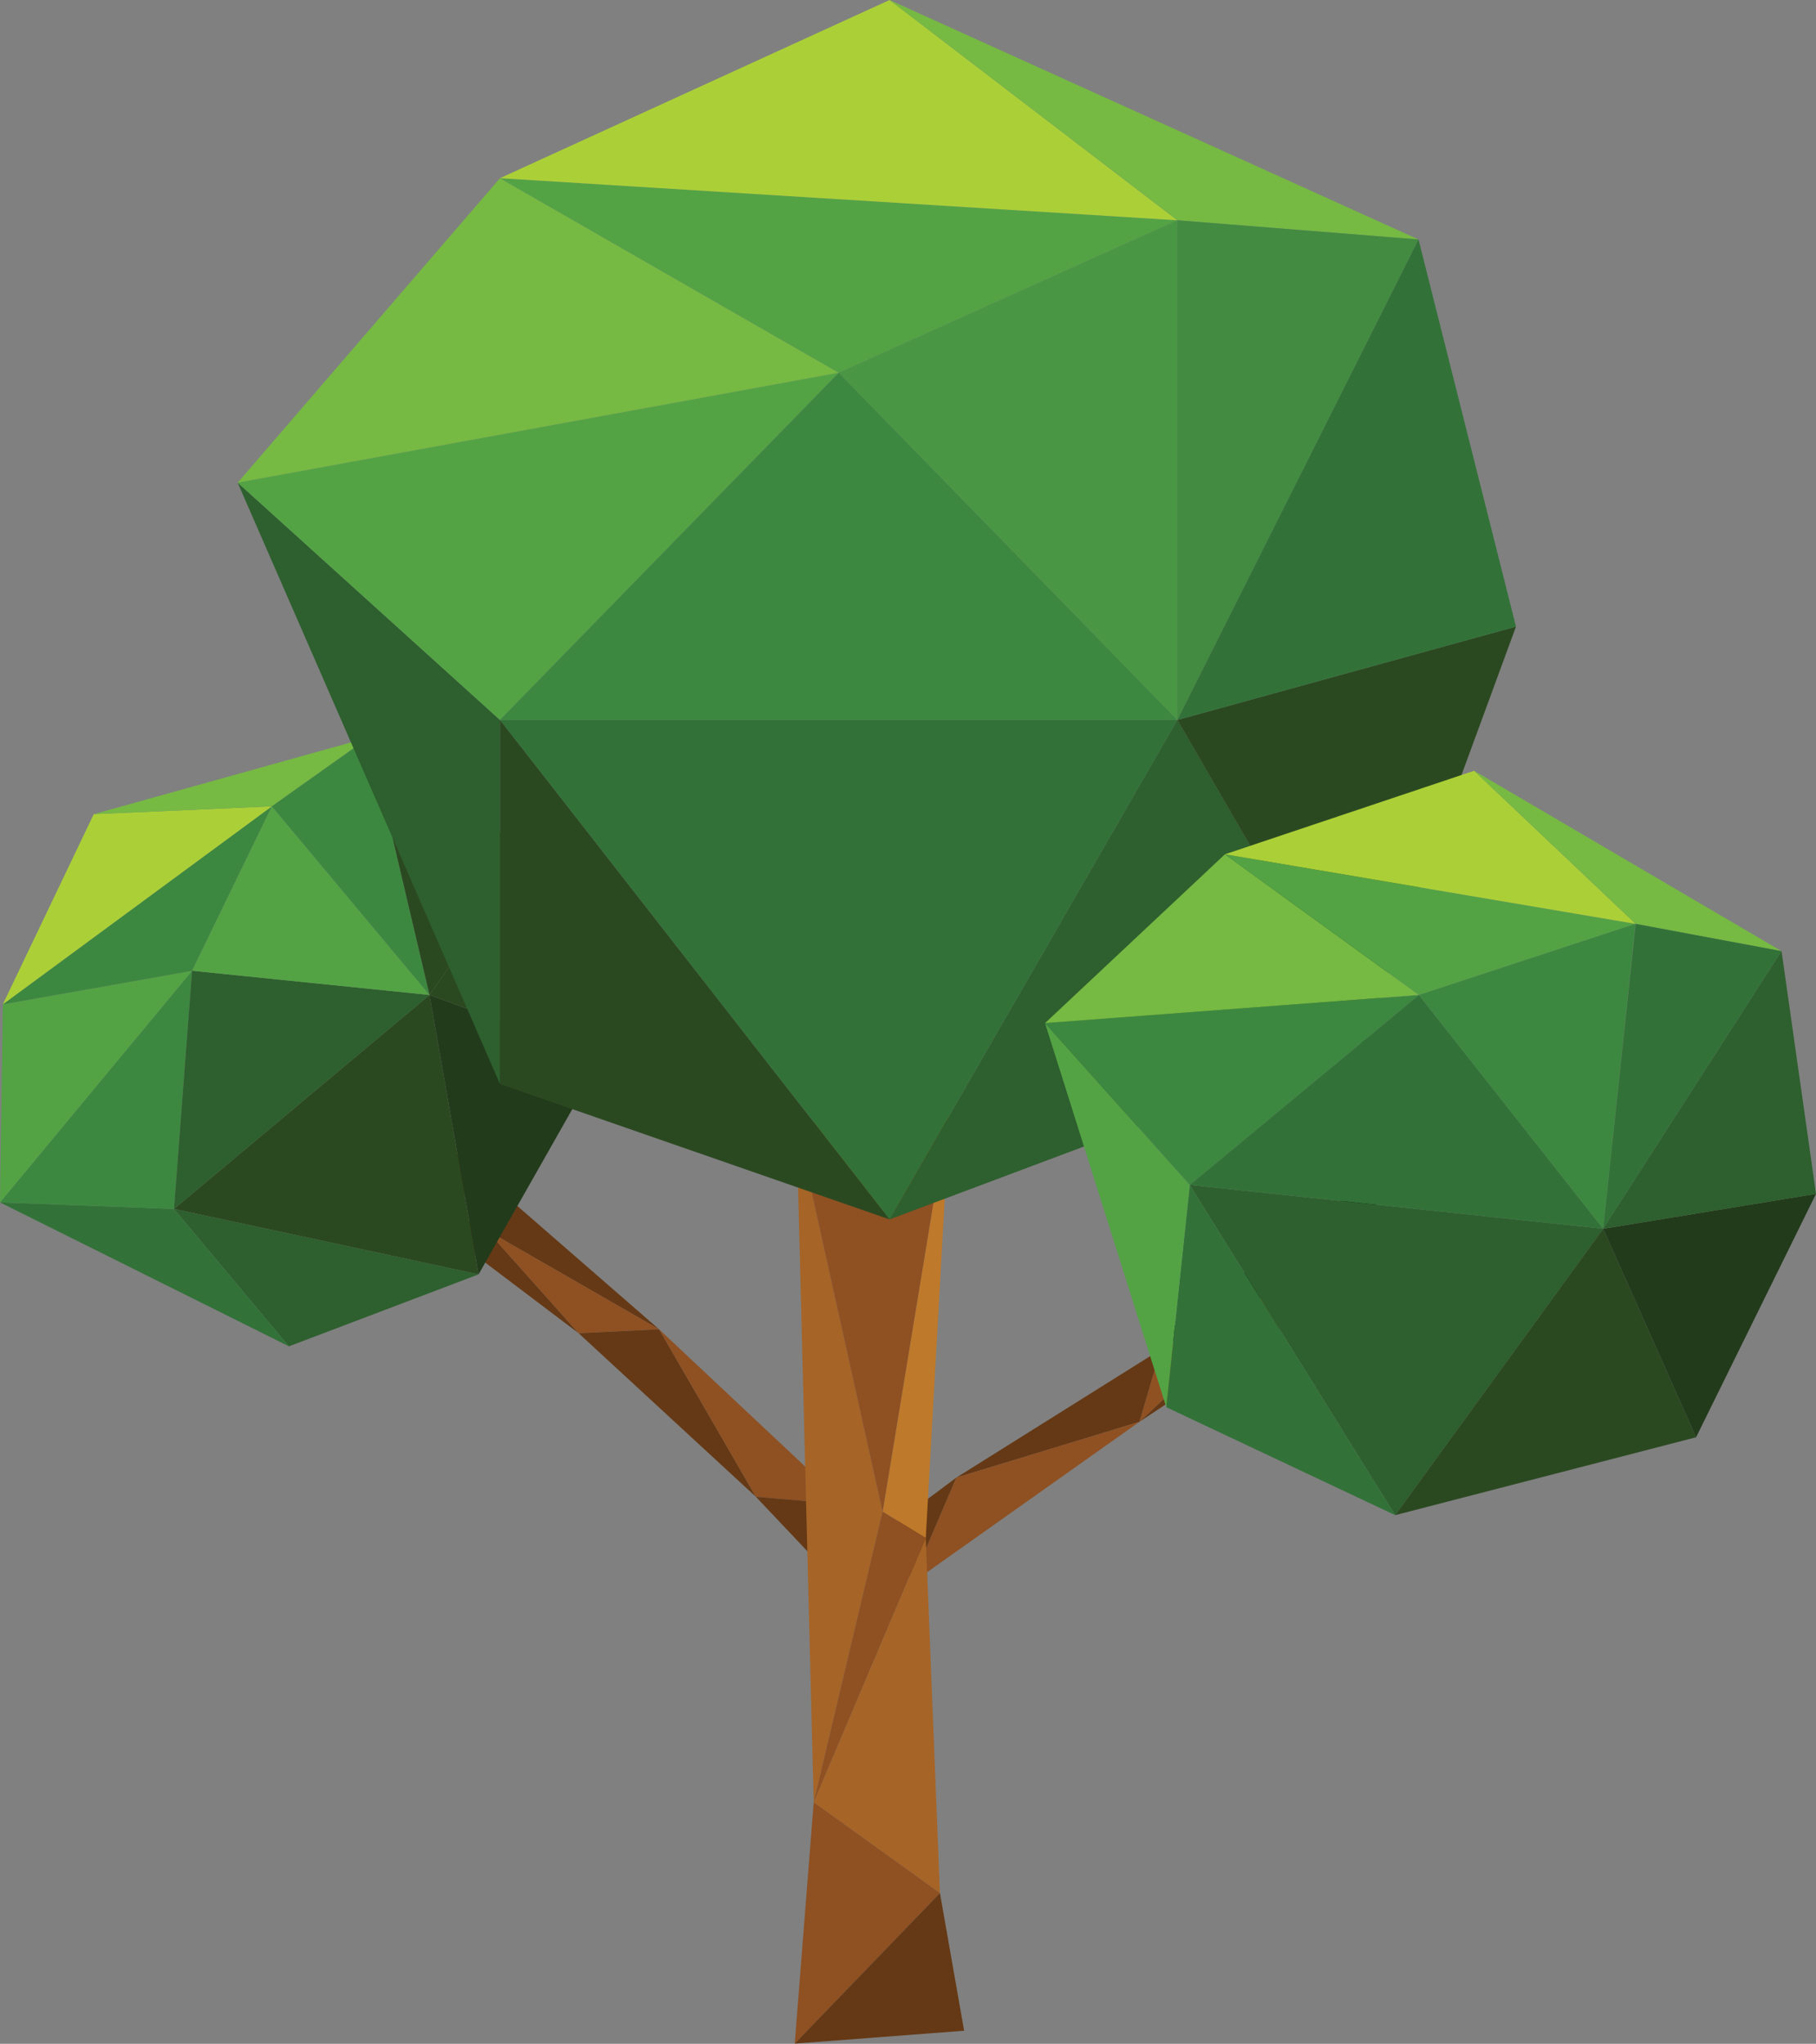<svg xmlns="http://www.w3.org/2000/svg" viewBox="0 0 83.29 93.71"><rect x="0" y="0" width="83.29" height="93.71" fill="#808080" stroke="none"/><defs><style>.cls-1{fill:#653915;}.cls-2{fill:#8f5022;}.cls-3{fill:#2b4921;}.cls-4{fill:#223b1b;}.cls-5{fill:#2e5f2e;}.cls-6{fill:#327238;}.cls-7{fill:#3d8840;}.cls-8{fill:#53a345;}.cls-9{fill:#abd037;}.cls-10{fill:#76b943;}.cls-11{fill:#fff;}.cls-12{fill:none;stroke:#010101;stroke-miterlimit:10;}.cls-13{fill:#be792a;}.cls-14{fill:#a66427;}.cls-15{fill:#499744;}.cls-16{fill:#438b41;}</style></defs><title>Asset 4</title><g id="Layer_2" data-name="Layer 2"><g id="Layer_1-2" data-name="Layer 1"><polygon class="cls-1" points="16.45 53.5 26.54 61.13 22.33 56.41 16.45 53.5"/><polygon class="cls-1" points="22.33 56.41 19.02 51.2 30.23 60.95 22.33 56.41"/><polygon class="cls-2" points="26.54 61.13 30.23 60.95 22.33 56.41 26.54 61.13"/><polygon class="cls-1" points="26.54 61.13 34.67 68.63 30.23 60.95 26.54 61.13"/><polygon class="cls-2" points="30.23 60.95 38.78 68.98 34.67 68.63 30.23 60.95"/><polygon class="cls-1" points="37.66 71.79 38.78 68.98 34.67 68.63 37.66 71.79"/><polygon class="cls-3" points="21.95 58.43 7.98 55.43 19.7 45.62 21.95 58.43"/><polygon class="cls-4" points="21.95 58.43 27.59 48.49 19.7 45.62 21.95 58.43"/><polygon class="cls-5" points="21.95 58.43 13.25 61.73 7.98 55.43 21.95 58.43"/><polygon class="cls-6" points="13.25 61.73 0 55.13 7.98 55.43 13.25 61.73"/><polygon class="cls-7" points="0 55.13 8.81 44.51 7.98 55.43 0 55.13"/><polygon class="cls-8" points="0 55.13 0.13 46.05 8.81 44.51 0 55.13"/><polygon class="cls-5" points="8.81 44.51 19.7 45.62 7.98 55.43 8.81 44.51"/><polygon class="cls-7" points="8.81 44.51 12.47 36.97 0.13 46.05 8.81 44.51"/><polygon class="cls-9" points="0.13 46.05 4.3 37.33 12.47 36.97 0.13 46.05"/><polygon class="cls-8" points="19.7 45.62 12.47 36.97 8.81 44.51 19.7 45.62"/><polygon class="cls-10" points="12.47 36.97 16.92 33.81 4.3 37.33 12.47 36.97"/><polygon class="cls-7" points="16.92 33.81 19.7 45.62 12.47 36.97 16.92 33.81"/><polygon class="cls-3" points="27.59 48.49 24.21 39.1 19.7 45.62 27.59 48.49"/><polygon class="cls-3" points="24.22 39.1 16.92 33.81 19.7 45.62 24.22 39.1"/><polygon class="cls-11" points="63.34 54.28 53.23 61.88 58.85 58.99 63.34 54.28"/><polygon class="cls-12" points="63.34 54.28 53.23 61.88 58.85 58.99 63.34 54.28"/><polygon class="cls-1" points="58.85 58.99 64.64 56.99 52.26 65.19 58.85 58.99"/><polygon class="cls-2" points="53.23 61.88 52.26 65.19 58.85 58.99 53.23 61.88"/><polygon class="cls-1" points="53.23 61.88 43.86 67.75 52.26 65.19 53.23 61.88"/><polygon class="cls-2" points="52.26 65.19 41.78 72.61 43.86 67.75 52.26 65.19"/><polygon class="cls-1" points="41.15 69.77 41.78 72.61 43.86 67.75 41.15 69.77"/><polygon class="cls-13" points="43.58 50.48 42.46 70.52 40.48 69.31 43.58 50.48"/><polygon class="cls-14" points="40.48 69.31 36.53 51.52 37.32 82.64 40.48 69.31"/><polygon class="cls-2" points="42.46 70.52 37.32 82.64 40.48 69.31 42.46 70.52"/><polygon class="cls-14" points="42.46 70.52 43.11 86.8 37.32 82.64 42.46 70.52"/><polygon class="cls-2" points="36.45 93.7 43.11 86.8 37.32 82.64 36.45 93.7"/><polyline class="cls-1" points="36.45 93.7 43.11 86.8 44.22 93.11"/><polygon class="cls-2" points="40.48 69.31 43.58 50.48 36.53 51.52 40.48 69.31"/><polygon class="cls-6" points="40.8 55.91 22.93 33.01 54 33.01 40.8 55.91"/><polygon class="cls-5" points="40.8 55.91 62.54 47.76 54 33.01 40.8 55.91"/><polygon class="cls-3" points="40.8 55.91 22.93 49.7 22.93 33.01 40.8 55.91"/><polygon class="cls-5" points="22.93 49.7 10.9 22.13 22.93 33.01 22.93 49.7"/><polygon class="cls-8" points="10.9 22.13 38.47 17.09 22.93 33.01 10.9 22.13"/><polygon class="cls-10" points="10.9 22.13 22.93 8.17 38.47 17.09 10.9 22.13"/><polygon class="cls-7" points="38.47 17.09 54 33.01 22.93 33.01 38.47 17.09"/><polygon class="cls-8" points="38.47 17.09 54 10.1 22.93 8.17 38.47 17.09"/><polygon class="cls-9" points="40.8 0 54 10.1 22.93 8.17 40.8 0"/><polygon class="cls-15" points="54 33.01 54 10.1 38.47 17.09 54 33.01"/><polygon class="cls-10" points="40.8 0 54 10.1 65.06 10.98 40.8 0"/><polygon class="cls-16" points="65.06 10.98 54 33.01 54 10.1 65.06 10.98"/><polygon class="cls-3" points="62.54 47.76 69.53 28.73 54 33.01 62.54 47.76"/><polygon class="cls-6" points="69.53 28.73 65.06 10.98 54 33.01 69.53 28.73"/><polygon class="cls-5" points="63.99 69.47 54.57 54.33 73.53 56.34 63.99 69.47"/><polygon class="cls-3" points="77.79 65.9 73.53 56.34 63.99 69.47 77.79 65.9"/><polygon class="cls-6" points="63.99 69.47 53.49 64.52 54.57 54.33 63.99 69.47"/><polygon class="cls-8" points="53.49 64.52 47.93 46.91 54.57 54.33 53.49 64.52"/><polygon class="cls-7" points="47.93 46.91 65.08 45.62 54.57 54.33 47.93 46.91"/><polygon class="cls-10" points="47.93 46.91 56.18 39.17 65.08 45.62 47.93 46.91"/><polygon class="cls-6" points="65.08 45.62 73.53 56.34 54.57 54.33 65.08 45.62"/><polygon class="cls-8" points="65.08 45.62 75.01 42.36 56.18 39.17 65.08 45.62"/><polygon class="cls-9" points="56.18 39.17 67.61 35.34 75.02 42.36 56.18 39.17"/><polygon class="cls-7" points="73.53 56.34 75.01 42.36 65.08 45.62 73.53 56.34"/><polygon class="cls-10" points="81.71 43.61 67.61 35.34 75.02 42.36 81.71 43.61"/><polygon class="cls-6" points="81.71 43.61 73.53 56.34 75.02 42.36 81.71 43.61"/><polyline class="cls-4" points="83.29 54.74 73.53 56.34 77.79 65.9"/><polyline class="cls-5" points="81.71 43.61 73.53 56.34 83.29 54.74"/></g></g></svg>